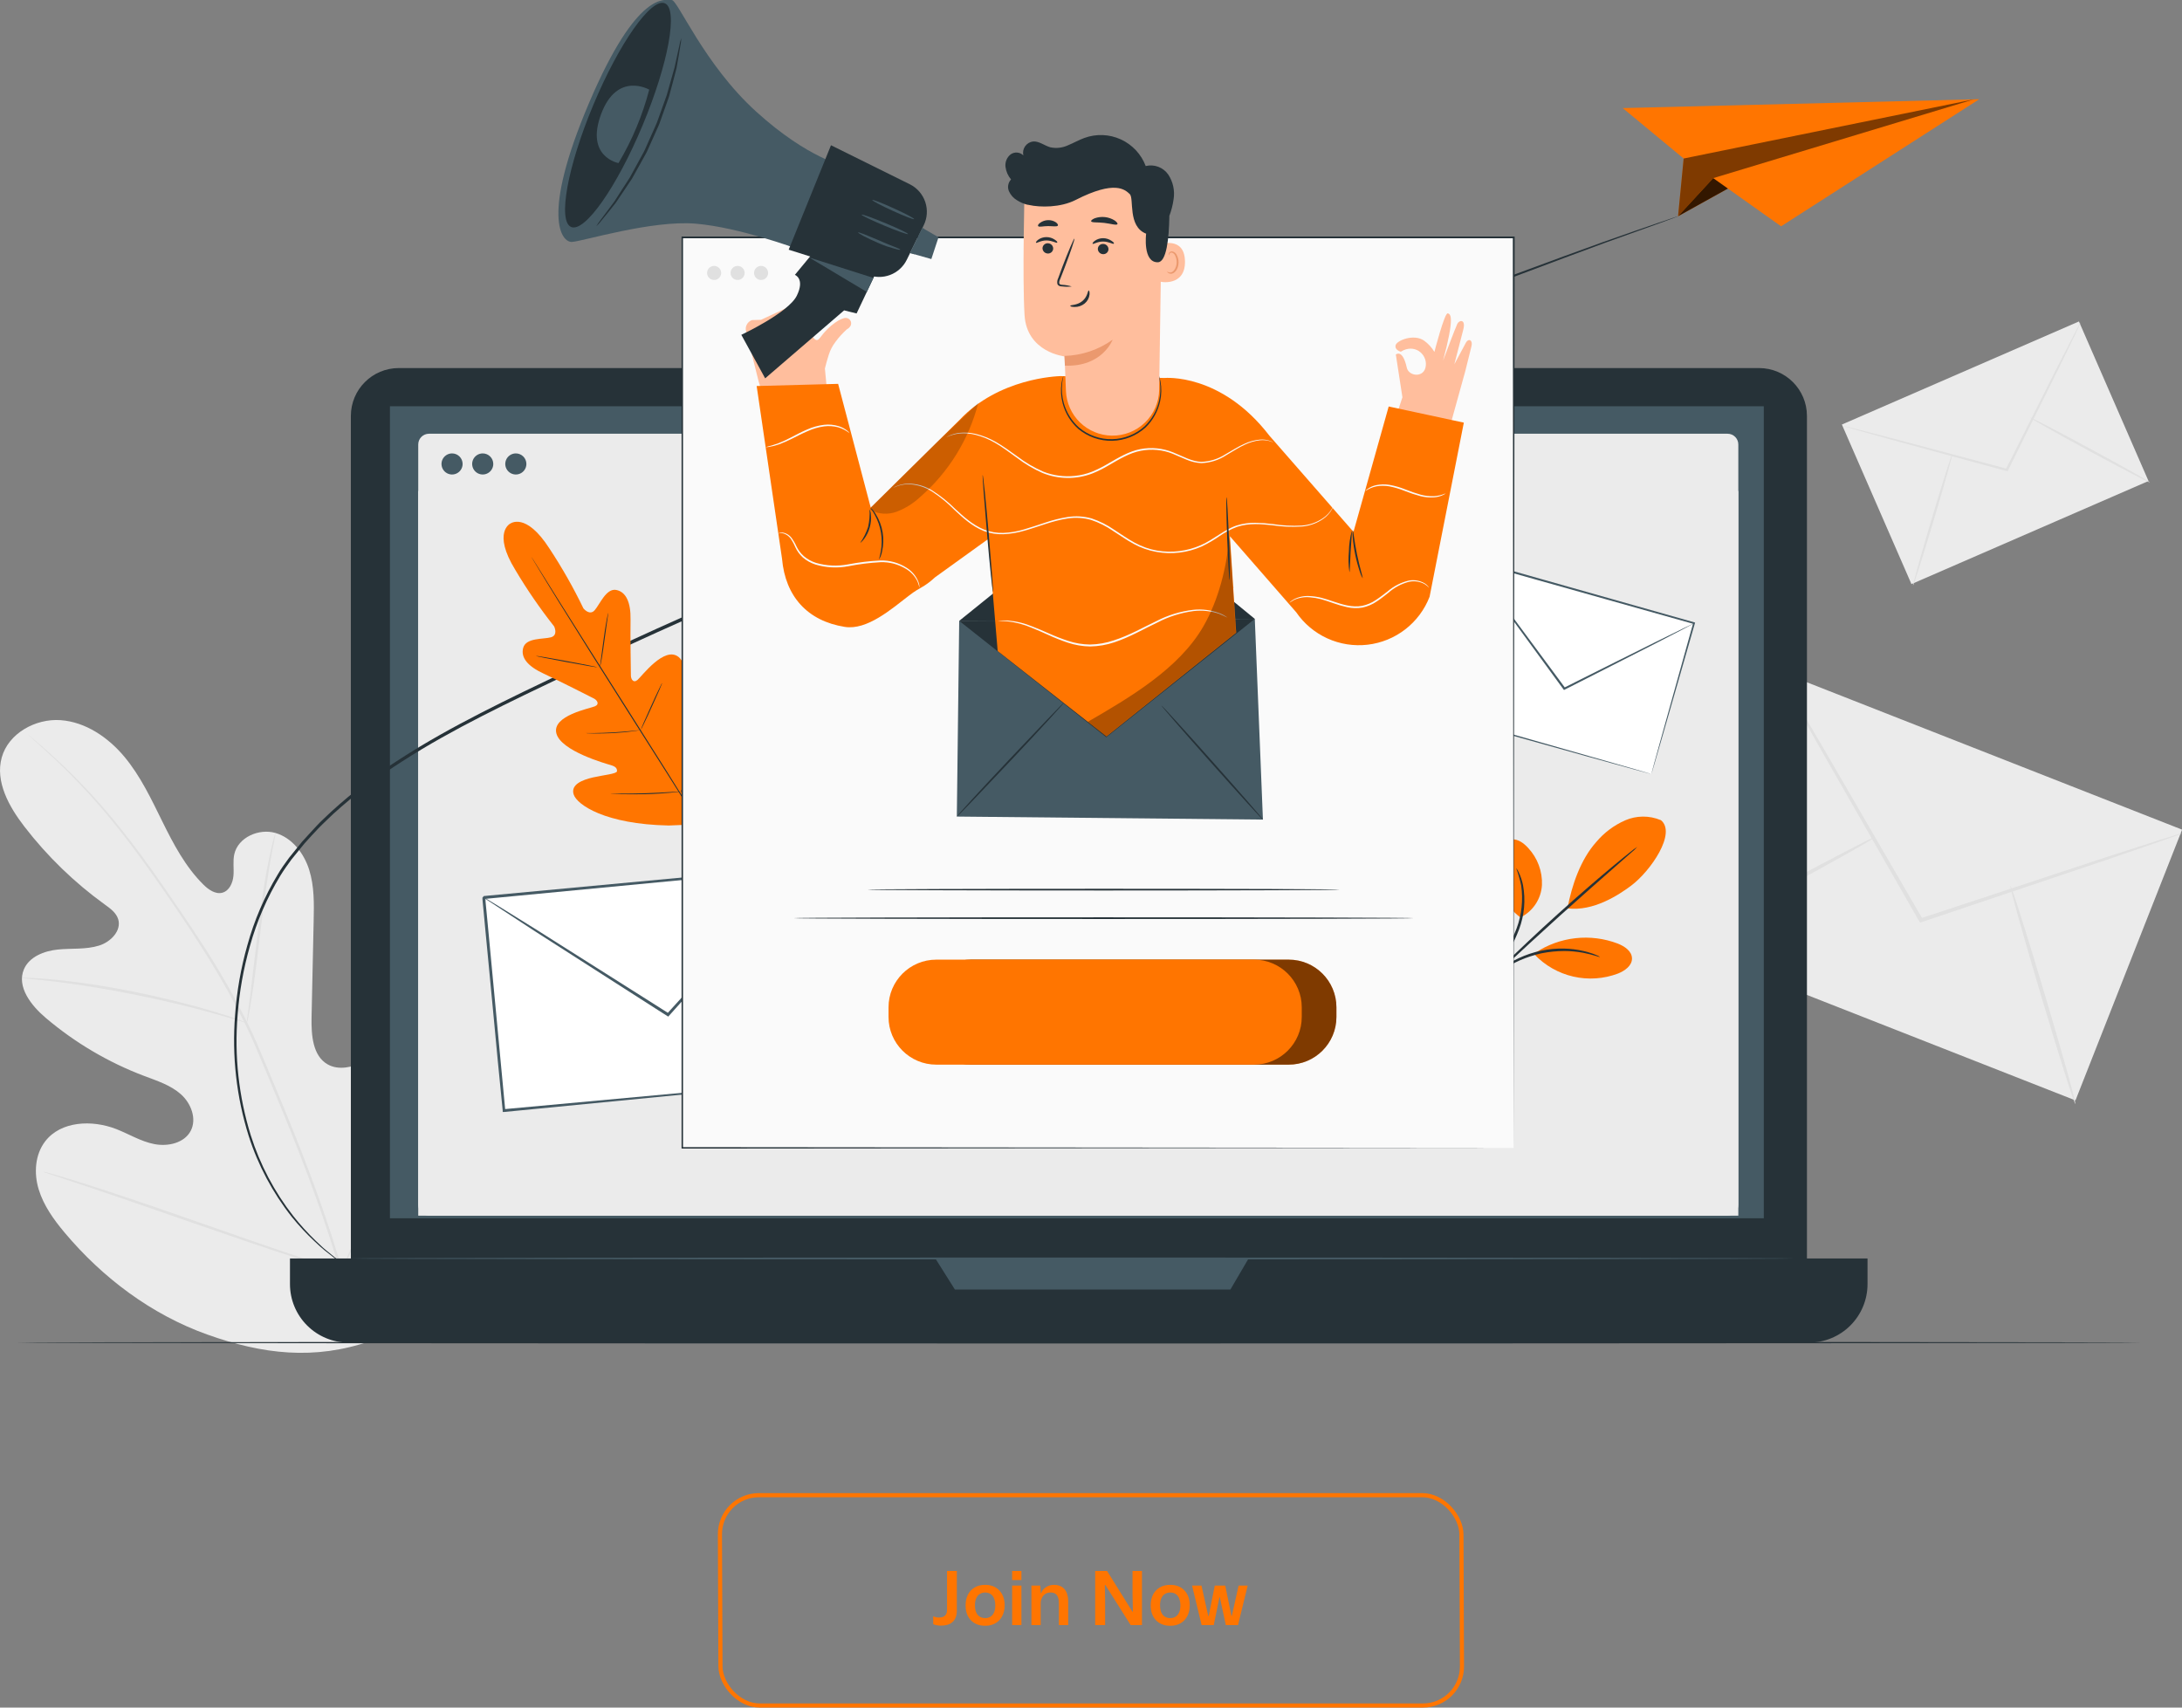 <svg width="529" height="414" viewBox="0 0 529 414" fill="none" xmlns="http://www.w3.org/2000/svg">
<rect x="0" y="0" width="529" height="414" fill="#808080" stroke="none"/>
<rect x="0.502" y="0.5" width="179.767" height="51" rx="9.5" transform="matrix(1 0 0.004 1 173.998 362)" stroke="#FF7500"/>
<path d="M228.104 394.126C227.732 394.126 227.378 394.09 227.042 394.018C226.718 393.958 226.454 393.88 226.25 393.784V391.84C226.418 391.936 226.616 392.014 226.844 392.074C227.072 392.134 227.33 392.164 227.618 392.164C228.062 392.164 228.428 392.098 228.716 391.966C229.016 391.822 229.238 391.612 229.382 391.336C229.526 391.048 229.598 390.682 229.598 390.238V380.878H231.974V390.418C231.974 391.078 231.884 391.642 231.704 392.11C231.524 392.578 231.26 392.962 230.912 393.262C230.576 393.562 230.168 393.784 229.688 393.928C229.22 394.06 228.692 394.126 228.104 394.126ZM238.85 394.162C238.13 394.162 237.482 394.054 236.906 393.838C236.33 393.61 235.826 393.28 235.394 392.848C234.974 392.416 234.65 391.894 234.422 391.282C234.206 390.67 234.098 389.98 234.098 389.212C234.098 388.228 234.284 387.364 234.656 386.62C235.04 385.876 235.586 385.294 236.294 384.874C237.002 384.454 237.854 384.244 238.85 384.244C239.558 384.244 240.2 384.358 240.776 384.586C241.352 384.814 241.844 385.144 242.252 385.576C242.672 386.008 242.996 386.53 243.224 387.142C243.452 387.742 243.566 388.432 243.566 389.212C243.566 390.184 243.374 391.042 242.99 391.786C242.618 392.53 242.078 393.112 241.37 393.532C240.674 393.952 239.834 394.162 238.85 394.162ZM238.832 392.308C239.324 392.308 239.756 392.194 240.128 391.966C240.5 391.726 240.788 391.378 240.992 390.922C241.196 390.454 241.298 389.884 241.298 389.212C241.298 388.708 241.238 388.264 241.118 387.88C241.01 387.484 240.848 387.154 240.632 386.89C240.416 386.626 240.158 386.428 239.858 386.296C239.558 386.164 239.222 386.098 238.85 386.098C238.358 386.098 237.92 386.218 237.536 386.458C237.164 386.686 236.876 387.034 236.672 387.502C236.468 387.958 236.366 388.528 236.366 389.212C236.366 389.716 236.42 390.166 236.528 390.562C236.648 390.946 236.816 391.27 237.032 391.534C237.248 391.786 237.506 391.978 237.806 392.11C238.118 392.242 238.46 392.308 238.832 392.308ZM245.38 394V384.424H247.63V394H245.38ZM245.38 383.074V380.878H247.63V383.074H245.38ZM250.056 394V384.424H252.216L252.306 386.242H252.414C252.69 385.57 253.11 385.072 253.674 384.748C254.238 384.412 254.868 384.244 255.564 384.244C256.044 384.244 256.488 384.322 256.896 384.478C257.316 384.622 257.676 384.856 257.976 385.18C258.288 385.492 258.528 385.906 258.696 386.422C258.876 386.926 258.966 387.538 258.966 388.258V394H256.716V388.744C256.716 388.144 256.644 387.652 256.5 387.268C256.356 386.872 256.134 386.578 255.834 386.386C255.546 386.194 255.168 386.098 254.7 386.098C254.196 386.098 253.764 386.218 253.404 386.458C253.056 386.698 252.786 387.016 252.594 387.412C252.402 387.808 252.306 388.246 252.306 388.726V394H250.056ZM265.514 394V380.878H268.394L274.55 390.76H274.658L274.568 386.476V380.878H276.854V394H274.118L267.98 384.28H267.854L267.926 388.204V394H265.514ZM283.727 394.162C283.007 394.162 282.359 394.054 281.783 393.838C281.207 393.61 280.703 393.28 280.271 392.848C279.851 392.416 279.527 391.894 279.299 391.282C279.083 390.67 278.975 389.98 278.975 389.212C278.975 388.228 279.161 387.364 279.533 386.62C279.917 385.876 280.463 385.294 281.171 384.874C281.879 384.454 282.731 384.244 283.727 384.244C284.435 384.244 285.077 384.358 285.653 384.586C286.229 384.814 286.721 385.144 287.129 385.576C287.549 386.008 287.873 386.53 288.101 387.142C288.329 387.742 288.443 388.432 288.443 389.212C288.443 390.184 288.251 391.042 287.867 391.786C287.495 392.53 286.955 393.112 286.247 393.532C285.551 393.952 284.711 394.162 283.727 394.162ZM283.709 392.308C284.201 392.308 284.633 392.194 285.005 391.966C285.377 391.726 285.665 391.378 285.869 390.922C286.073 390.454 286.175 389.884 286.175 389.212C286.175 388.708 286.115 388.264 285.995 387.88C285.887 387.484 285.725 387.154 285.509 386.89C285.293 386.626 285.035 386.428 284.735 386.296C284.435 386.164 284.099 386.098 283.727 386.098C283.235 386.098 282.797 386.218 282.413 386.458C282.041 386.686 281.753 387.034 281.549 387.502C281.345 387.958 281.243 388.528 281.243 389.212C281.243 389.716 281.297 390.166 281.405 390.562C281.525 390.946 281.693 391.27 281.909 391.534C282.125 391.786 282.383 391.978 282.683 392.11C282.995 392.242 283.337 392.308 283.709 392.308ZM291.323 394L289.001 384.424H291.287L292.925 391.786H293.033L294.509 384.424H297.047L298.559 391.804H298.631L300.287 384.424H302.483L300.143 394H297.191L295.733 387.268H295.643L294.257 394H291.323Z" fill="#FF7500"/>
<g clip-path="url(#clip0_705_2197)">
<path d="M89.769 325.156C111.982 310.349 117.406 282.335 116.927 257.078C116.847 252.856 117.382 248.419 115.412 244.692C113.442 240.964 108.728 238.367 104.867 240.088C101.677 241.514 100.233 245.13 98.407 248.117C95.958 252.11 92.431 255.332 88.229 257.412C85.486 258.766 82.104 259.563 79.456 258.065C75.795 256.002 75.468 250.976 75.532 246.779C75.707 238.973 75.877 231.161 76.042 223.345C76.138 219.155 76.218 214.878 74.957 210.879C73.697 206.881 70.834 203.137 66.806 201.958C62.778 200.779 57.721 203.01 56.804 207.096C56.421 208.8 56.748 210.577 56.597 212.313C56.445 214.049 55.6 215.969 53.917 216.431C52.234 216.893 50.527 215.682 49.275 214.432C44.952 210.139 42.056 204.643 39.361 199.178C36.665 193.714 34.041 188.123 30.132 183.447C26.224 178.772 20.736 175.028 14.683 174.598C8.629 174.168 2.049 177.784 0.422 183.646C-1.205 189.509 2.192 195.594 5.925 200.421C11.472 207.614 18.029 213.969 25.395 219.291C26.727 220.246 28.162 221.282 28.649 222.843C29.526 225.647 26.798 228.419 23.983 229.263C20.792 230.251 17.363 229.876 14.045 230.211C10.727 230.545 7.106 231.939 5.805 234.99C3.995 239.251 7.56 243.8 11.094 246.787C18.183 252.804 26.252 257.564 34.95 260.861C38.06 262.032 41.331 263.075 43.827 265.274C46.324 267.472 47.775 271.272 46.22 274.203C44.664 277.134 40.724 278.018 37.446 277.389C34.168 276.76 31.273 274.944 28.17 273.733C22.356 271.471 14.802 271.758 10.982 276.68C8.469 279.914 8.182 284.47 9.387 288.389C10.591 292.308 13.04 295.709 15.672 298.847C24.868 309.815 36.728 318.713 50.208 323.539C63.687 328.366 76.242 329.816 89.793 325.133" fill="#EBEBEB"/>
<path d="M83.334 309.25C79.76 296.458 74.664 282.765 68.833 268.595C67.366 265.059 65.914 261.57 64.478 258.129C63.043 254.696 61.623 251.295 60.02 248.053C56.929 241.827 53.494 235.777 49.731 229.932C46.173 224.356 42.552 219.131 39.21 214.304C35.868 209.477 32.566 205.033 29.432 201.106C24.505 194.885 19.094 189.063 13.248 183.694C11.183 181.79 9.532 180.373 8.399 179.417L7.107 178.341C6.812 178.102 6.652 177.991 6.652 177.991C6.652 177.991 6.788 178.134 7.067 178.389L8.319 179.512C9.42 180.492 11.047 181.95 13.105 183.877C18.869 189.309 24.215 195.166 29.097 201.401C32.207 205.336 35.43 209.78 38.804 214.615C42.177 219.45 45.703 224.619 49.236 230.251C52.972 236.084 56.386 242.118 59.461 248.324C61.057 251.55 62.46 254.927 63.896 258.368C65.332 261.809 66.783 265.298 68.251 268.834C74.073 282.981 79.178 296.657 82.775 309.409" fill="#E0E0E0"/>
<path d="M59.86 247.989C60.052 247.406 60.19 246.806 60.274 246.197C60.506 245.042 60.793 243.361 61.12 241.275C61.774 237.109 62.484 231.326 63.249 224.954C64.015 218.582 64.845 212.815 65.578 208.673C65.945 206.602 66.256 204.921 66.496 203.774C66.648 203.179 66.745 202.571 66.783 201.958C66.56 202.53 66.384 203.119 66.256 203.719C65.945 204.858 65.562 206.522 65.14 208.585C64.278 212.719 63.393 218.486 62.627 224.874C61.862 231.262 61.184 236.918 60.673 241.219C60.41 243.218 60.195 244.875 60.027 246.157C59.911 246.761 59.855 247.375 59.86 247.989Z" fill="#E0E0E0"/>
<path d="M5.336 237.101C5.516 237.162 5.704 237.194 5.894 237.196L7.489 237.364C8.893 237.499 10.927 237.682 13.424 238.001C18.424 238.598 25.308 239.666 32.845 241.187C40.383 242.708 47.138 244.373 51.987 245.759C54.42 246.42 56.366 247.018 57.722 247.416L59.278 247.878C59.458 247.94 59.646 247.98 59.836 247.997C59.677 247.891 59.502 247.811 59.318 247.758L57.794 247.185C56.47 246.707 54.532 246.054 52.115 245.329C47.282 243.855 40.518 242.103 32.973 240.55C25.427 238.997 18.512 238.025 13.479 237.539C10.967 237.284 8.925 237.157 7.513 237.101L5.918 237.053C5.723 237.039 5.526 237.055 5.336 237.101Z" fill="#E0E0E0"/>
<path d="M82.742 308.254C82.893 308.05 83.019 307.828 83.117 307.593C83.364 307.091 83.675 306.446 84.066 305.658C84.864 303.969 86.02 301.492 87.376 298.425C90.104 292.284 93.597 283.689 97.338 274.163C101.079 264.637 104.517 256.018 107.125 249.837L110.243 242.533C110.594 241.737 110.874 241.06 111.089 240.542C111.205 240.318 111.291 240.08 111.344 239.833C111.2 240.04 111.077 240.262 110.977 240.494L110.02 242.43C109.222 244.118 108.066 246.587 106.71 249.662C103.99 255.803 100.489 264.39 96.748 273.932C93.007 283.474 89.57 292.069 86.969 298.25C85.669 301.277 84.577 303.754 83.843 305.554C83.5 306.351 83.221 307.028 82.997 307.545C82.89 307.773 82.805 308.01 82.742 308.254Z" fill="#E0E0E0"/>
<path d="M10.441 284.064C10.673 284.186 10.916 284.284 11.167 284.359L13.273 285.067L21.018 287.648C27.558 289.831 36.555 292.961 46.485 296.41C56.415 299.859 65.452 302.957 72.008 305.036C75.302 306.08 77.966 306.9 79.825 307.426L81.962 308.031C82.209 308.109 82.463 308.165 82.72 308.198C82.493 308.073 82.252 307.974 82.002 307.904L79.896 307.195L72.152 304.614C65.603 302.432 56.606 299.293 46.676 295.813C36.746 292.332 27.717 289.273 21.153 287.194C17.859 286.151 15.187 285.33 13.337 284.805L11.199 284.199C10.951 284.132 10.697 284.086 10.441 284.064Z" fill="#E0E0E0"/>
<path d="M431.51 162.845L405.656 228.49L503.174 266.792L529.027 201.147L431.51 162.845Z" fill="#EBEBEB"/>
<path d="M528.999 202.03C528.598 202.24 528.179 202.413 527.747 202.548L524.094 203.854L510.598 208.514L465.861 223.568L465.494 223.687L465.295 223.353L464.824 222.556C455.572 206.387 447.197 191.763 441.072 181.073L433.965 168.441L432.083 164.992C431.842 164.597 431.639 164.181 431.477 163.749C431.78 164.104 432.047 164.488 432.274 164.896L434.324 168.257C436.111 171.292 438.615 175.538 441.686 180.731C447.875 191.396 456.33 205.973 465.686 222.078L466.156 222.875L465.59 222.668L510.391 207.892L523.95 203.527L527.659 202.38C528.094 202.222 528.542 202.105 528.999 202.03Z" fill="#E0E0E0"/>
<path d="M405.626 229.398C405.506 229.167 416.378 223.026 429.921 215.73C443.464 208.434 454.543 202.667 454.646 202.898C454.75 203.129 443.903 209.27 430.36 216.567C416.816 223.863 405.754 229.614 405.626 229.398Z" fill="#E0E0E0"/>
<path d="M487.404 214.79C487.659 214.719 491.392 226.499 495.731 241.075C500.069 255.652 503.403 267.576 503.148 267.647C502.893 267.719 499.16 255.947 494.821 241.362C490.482 226.778 487.156 214.87 487.404 214.79Z" fill="#E0E0E0"/>
<path d="M504.014 77.936L446.543 102.927L463.41 141.611L520.881 116.619L504.014 77.936Z" fill="#EBEBEB"/>
<path d="M504.393 78.282C504.308 78.539 504.204 78.789 504.082 79.031C503.827 79.557 503.5 80.258 503.093 81.126C502.184 82.99 500.908 85.594 499.353 88.796L486.806 114.062L486.703 114.269L486.479 114.205L485.929 114.062L458.316 106.551L449.965 104.209L447.7 103.548C447.427 103.48 447.16 103.389 446.902 103.277C447.172 103.31 447.439 103.363 447.7 103.436L449.989 103.994L458.388 106.161L486.049 113.512L486.591 113.656L486.264 113.807L498.962 88.613L502.862 81.03L503.947 78.975C504.071 78.729 504.22 78.497 504.393 78.282Z" fill="#E0E0E0"/>
<path d="M463.789 141.964C463.645 141.916 465.647 134.732 468.279 125.922C470.911 117.113 473.16 109.992 473.312 110.04C473.463 110.087 471.453 117.264 468.821 126.082C466.189 134.899 463.94 142.004 463.789 141.964Z" fill="#E0E0E0"/>
<path d="M492.204 101.246C492.276 101.111 498.84 104.52 506.864 108.861C514.888 113.202 521.332 116.826 521.221 116.961C521.109 117.097 514.577 113.696 506.553 109.355C498.529 105.014 492.116 101.389 492.204 101.246Z" fill="#E0E0E0"/>
<path d="M519.062 325.515C519.062 325.626 403.753 325.722 261.541 325.722C119.329 325.722 3.988 325.626 3.988 325.515C3.988 325.403 119.273 325.308 261.533 325.308C403.793 325.308 519.062 325.395 519.062 325.515Z" fill="#263238"/>
<path d="M426.451 89.234H96.683C90.265 89.234 85.062 94.43 85.062 100.84V310.755C85.062 317.165 90.265 322.361 96.683 322.361H426.451C432.869 322.361 438.072 317.165 438.072 310.755V100.84C438.072 94.43 432.869 89.234 426.451 89.234Z" fill="#263238"/>
<path d="M70.301 305.116H452.758V311.337C452.758 315.097 451.262 318.703 448.6 321.362C445.937 324.021 442.326 325.515 438.56 325.515H84.498C80.733 325.515 77.122 324.021 74.459 321.362C71.797 318.703 70.301 315.097 70.301 311.337V305.116Z" fill="#263238"/>
<path d="M427.609 98.498H94.539V295.366H427.609V98.498Z" fill="#455A64"/>
<path d="M226.766 305.116L231.511 312.651H298.294L302.705 305.116H226.766Z" fill="#455A64"/>
<path d="M418.827 105.157H104.007C102.566 105.157 101.398 106.323 101.398 107.762V292.125C101.398 293.563 102.566 294.729 104.007 294.729H418.827C420.268 294.729 421.435 293.563 421.435 292.125V107.762C421.435 106.323 420.268 105.157 418.827 105.157Z" fill="#EBEBEB"/>
<path d="M421.435 119.048H101.398V294.737H421.435V119.048Z" fill="#EBEBEB"/>
<path d="M127.617 112.477C127.618 112.983 127.469 113.478 127.189 113.9C126.909 114.321 126.509 114.65 126.042 114.845C125.574 115.04 125.059 115.091 124.562 114.994C124.065 114.896 123.608 114.653 123.249 114.296C122.89 113.938 122.645 113.483 122.546 112.987C122.446 112.49 122.497 111.976 122.69 111.508C122.884 111.041 123.212 110.641 123.633 110.36C124.054 110.078 124.55 109.928 125.056 109.928C125.734 109.928 126.384 110.196 126.864 110.674C127.344 111.152 127.615 111.8 127.617 112.477Z" fill="#455A64"/>
<path d="M112.156 112.477C112.157 112.983 112.008 113.478 111.728 113.9C111.448 114.321 111.048 114.65 110.581 114.845C110.113 115.04 109.598 115.091 109.101 114.994C108.604 114.896 108.147 114.653 107.788 114.296C107.429 113.938 107.184 113.483 107.085 112.987C106.986 112.49 107.036 111.976 107.229 111.508C107.423 111.041 107.751 110.641 108.172 110.36C108.593 110.078 109.089 109.928 109.595 109.928C110.273 109.928 110.923 110.196 111.403 110.674C111.883 111.152 112.154 111.8 112.156 112.477Z" fill="#455A64"/>
<path d="M119.589 112.477C119.591 112.983 119.442 113.478 119.162 113.9C118.881 114.321 118.482 114.65 118.014 114.845C117.547 115.04 117.032 115.091 116.534 114.994C116.037 114.896 115.58 114.653 115.221 114.296C114.863 113.938 114.618 113.483 114.519 112.987C114.419 112.49 114.469 111.976 114.663 111.508C114.856 111.041 115.185 110.641 115.606 110.36C116.027 110.078 116.522 109.928 117.029 109.928C117.707 109.928 118.357 110.196 118.837 110.674C119.317 111.152 119.587 111.8 119.589 112.477Z" fill="#455A64"/>
<path d="M435.033 305.116C435.033 305.243 356.685 305.347 260.056 305.347C163.427 305.347 85.062 305.243 85.062 305.116C85.062 304.988 163.395 304.885 260.056 304.885C356.717 304.885 435.033 304.988 435.033 305.116Z" fill="#455A64"/>
<path d="M84.991 307.681C84.895 307.638 84.804 307.585 84.72 307.521L83.922 307.004L82.646 306.135C82.047 305.75 81.469 305.333 80.915 304.885L78.786 303.212C77.988 302.583 77.191 301.818 76.345 301.038C74.346 299.179 72.481 297.183 70.762 295.064C66.121 289.2 62.576 282.549 60.297 275.43C57.327 265.963 56.206 256.015 56.995 246.125C57.398 240.385 58.395 234.702 59.97 229.167C61.631 223.139 64.111 217.366 67.34 212.01C68.138 210.624 69.119 209.286 70.092 207.956L73.219 204.093C74.335 202.842 75.492 201.616 76.632 200.365C77.773 199.115 79.073 197.976 80.309 196.781C85.544 192.01 91.183 187.701 97.162 183.901C109.374 176.008 123.188 169.476 137.401 162.674C151.575 155.744 166.506 149.093 181.82 142.37C243.147 115.552 299.282 92.699 340.167 76.832C360.602 68.867 377.271 62.79 388.821 58.624C394.595 56.569 399.102 55.048 402.157 53.988L405.634 52.809L406.519 52.515C406.617 52.476 406.719 52.449 406.823 52.435C406.731 52.483 406.635 52.523 406.535 52.554L405.658 52.889L402.204 54.163L388.916 58.943C377.423 63.204 360.777 69.361 340.382 77.39C299.553 93.384 243.466 116.292 182.155 143.143C166.841 149.866 151.926 156.501 137.752 163.415C123.531 170.209 109.741 176.716 97.577 184.554C91.638 188.315 86.035 192.579 80.828 197.299C79.607 198.493 78.339 199.632 77.175 200.851C76.01 202.07 74.885 203.304 73.785 204.539L70.674 208.362C69.709 209.669 68.776 210.991 67.946 212.345C64.741 217.642 62.272 223.349 60.608 229.311C59.033 234.804 58.026 240.443 57.602 246.141C56.793 255.957 57.876 265.837 60.792 275.246C63.03 282.336 66.523 288.967 71.105 294.825C72.786 296.957 74.611 298.972 76.568 300.854C77.446 301.651 78.212 302.448 78.961 303.053L81.059 304.757C81.673 305.283 82.263 305.673 82.758 306.032L84.01 306.932L84.808 307.482L84.991 307.681Z" fill="#263238"/>
<path d="M393.414 26.206L408.178 38.432L406.822 52.435L418.913 45.72L431.803 54.864L479.842 24.055L393.414 26.206Z" fill="#FF7500"/>
<g opacity="0.5">
<path d="M408.18 38.432L478.544 24.087L415.351 43.188L406.824 52.435L408.18 38.432Z" fill="black"/>
</g>
<g opacity="0.8">
<path d="M415.351 43.187L418.916 45.72L406.824 52.435L415.351 43.187Z" fill="black"/>
</g>
<path d="M194.075 210.319L117.348 217.589L122.254 269.234L198.982 261.964L194.075 210.319Z" fill="white"/>
<path d="M198.986 261.976C198.986 261.976 198.93 261.642 198.858 261.02C198.786 260.399 198.691 259.427 198.571 258.28C198.324 255.891 197.965 252.354 197.502 247.878C196.617 238.893 195.341 226.021 193.793 210.354L194.104 210.609L117.383 217.952L117.702 217.57V217.769V217.984V218.422L117.782 219.283L117.95 220.995C118.053 222.142 118.165 223.281 118.277 224.42C118.492 226.69 118.699 228.944 118.915 231.183C119.34 235.659 119.755 240.061 120.159 244.389C120.957 253.031 121.754 261.347 122.496 269.217L122.145 268.922L177.379 263.848L193.195 262.438L197.423 262.08L198.515 261.992C198.645 261.983 198.776 261.983 198.906 261.992C198.791 262.019 198.673 262.035 198.555 262.04L197.502 262.159L193.355 262.598L177.618 264.191L122.201 269.599H121.874V269.272C121.076 261.403 120.279 253.095 119.481 244.453C119.066 240.13 118.646 235.728 118.221 231.246C118.003 229.011 117.788 226.757 117.575 224.484C117.471 223.345 117.359 222.206 117.256 221.067L117.088 219.346L117.009 218.486L116.969 218.056V217.841V217.634C116.674 217.976 117.359 217.156 117.296 217.244L194.025 210.075H194.312V210.354C195.748 226.109 196.928 239.028 197.75 248.085C198.14 252.537 198.443 256.05 198.659 258.44C198.755 259.595 198.826 260.495 198.882 261.132C198.938 261.769 198.986 261.976 198.986 261.976Z" fill="#455A64"/>
<path d="M194.072 210.33C193.906 210.617 193.708 210.884 193.482 211.126L191.671 213.229L184.908 220.9L162.208 246.253L162.009 246.476L161.753 246.309C161.099 245.902 160.405 245.456 159.704 245.01L129.674 225.774L120.613 219.84L118.173 218.247C117.889 218.067 117.622 217.862 117.375 217.634C117.692 217.773 117.996 217.938 118.284 218.128L120.797 219.649L129.977 225.352L160.126 244.421L162.168 245.719L161.706 245.783L184.573 220.581L191.504 213.054L193.41 211.039C193.608 210.782 193.83 210.545 194.072 210.33Z" fill="#455A64"/>
<path d="M356.268 135.718L345.902 172.349L400.329 187.709L410.694 151.078L356.268 135.718Z" fill="white"/>
<path d="M400.336 187.716C400.336 187.716 400.384 187.477 400.504 187.031C400.623 186.585 400.807 185.916 401.03 185.08C401.509 183.359 402.195 180.866 403.072 177.68C404.851 171.308 407.395 162.156 410.498 151.029L410.641 151.283L356.213 135.974C356.141 135.974 356.819 135.632 356.532 135.799V135.879L356.484 136.03L356.397 136.341L356.229 136.946L355.886 138.165L355.192 140.594L353.836 145.373L351.18 154.74L346.155 172.423L345.996 172.128L385.126 183.28L396.292 186.466L399.275 187.334L400.073 187.573L400.344 187.661C400.258 187.648 400.173 187.63 400.089 187.605L399.339 187.406L396.38 186.609L385.214 183.519L345.86 172.543L345.629 172.471L345.693 172.24C347.288 166.664 348.931 160.762 350.662 154.629C351.534 151.565 352.416 148.443 353.31 145.262L354.666 140.483C354.897 139.686 355.12 138.89 355.352 138.093L355.695 136.874L355.87 136.269L355.958 135.958L355.998 135.807V135.735V135.672L356.333 135.488L410.761 150.885L410.96 150.941L410.904 151.14L403.224 177.863C402.314 181.01 401.628 183.439 401.102 185.184C400.855 185.98 400.671 186.633 400.536 187.087C400.4 187.541 400.336 187.716 400.336 187.716Z" fill="#455A64"/>
<path d="M410.706 151.084C410.513 151.226 410.307 151.348 410.091 151.451L408.297 152.407L401.629 155.863L379.368 167.19L379.168 167.294L379.033 167.11L377.98 165.677L362.546 144.553L357.92 138.117C357.402 137.384 356.995 136.795 356.684 136.349C356.531 136.148 356.395 135.935 356.277 135.711C356.457 135.89 356.62 136.085 356.764 136.293L358.088 137.998L362.873 144.37L378.427 165.398L379.48 166.824L379.152 166.752C387.926 162.363 395.759 158.436 401.485 155.601L408.225 152.287L410.059 151.411C410.264 151.282 410.48 151.172 410.706 151.084Z" fill="#455A64"/>
<path d="M123.674 126.982C123.674 126.982 127.423 123.947 133.246 133.051C136.297 137.68 139.036 142.507 141.445 147.5C141.445 147.5 142.929 149.38 144.181 147.938C145.433 146.496 146.964 142.585 149.381 143.032C151.798 143.478 152.938 146.122 152.867 150.152C152.795 154.183 152.938 163.016 152.954 163.821C152.97 164.625 153.529 165.709 154.55 164.856C155.571 164.004 161.114 156.477 164.536 159.304C167.957 162.132 165.899 173.347 165.692 174.574C165.485 175.8 165.78 176.294 166.378 176.533C166.976 176.772 168.603 174.064 170.27 171.985C171.937 169.906 174.258 167.787 176.085 169.596C177.911 171.404 179.235 179.52 172.735 193.547L169.297 199.847L162.119 200.142C146.645 199.832 139.914 195.092 139.092 192.655C138.271 190.218 141.182 189.071 143.782 188.481C146.382 187.892 149.541 187.621 149.581 186.976C149.62 186.33 149.317 185.868 148.121 185.51C146.925 185.152 135.95 182.101 134.881 177.784C133.812 173.467 143.032 171.77 144.245 171.236C145.457 170.703 144.699 169.715 143.997 169.357C143.295 168.998 135.399 164.984 131.738 163.287C128.077 161.59 126.155 159.48 126.857 157.034C127.559 154.589 131.698 155.011 133.549 154.517C135.399 154.024 134.346 151.873 134.346 151.873C130.909 147.522 127.765 142.948 124.935 138.181C119.28 128.973 123.778 126.902 123.778 126.902" fill="#FF7500"/>
<path d="M128.898 135.122C128.898 135.122 128.898 135.194 129.002 135.321L129.337 135.895C129.648 136.404 130.087 137.145 130.661 138.085C131.802 139.989 133.485 142.721 135.574 146.098C139.746 152.845 145.592 162.116 152.077 172.336C158.561 182.555 164.439 191.811 168.651 198.533L173.628 206.498L174.984 208.657L175.343 209.223L175.47 209.406C175.47 209.406 175.47 209.334 175.367 209.207L175.024 208.633L173.708 206.443C172.567 204.547 170.884 201.807 168.794 198.438C164.623 191.691 158.777 182.42 152.284 172.192C145.792 161.965 139.929 152.717 135.718 145.995L130.741 138.029C130.151 137.097 129.696 136.365 129.385 135.863L129.026 135.305L128.898 135.122Z" fill="#263238"/>
<path d="M147.459 148.575C147.394 148.737 147.349 148.905 147.323 149.077C147.243 149.404 147.156 149.874 147.044 150.463C146.829 151.634 146.573 153.267 146.326 155.067C146.079 156.867 145.879 158.444 145.712 159.679C145.64 160.228 145.576 160.69 145.521 161.073C145.488 161.243 145.472 161.417 145.473 161.59C145.544 161.434 145.592 161.267 145.616 161.097C145.688 160.77 145.784 160.3 145.887 159.703C146.087 158.532 146.326 156.899 146.565 155.099C146.805 153.299 147.044 151.73 147.211 150.495C147.291 149.945 147.363 149.475 147.411 149.093C147.449 148.923 147.465 148.749 147.459 148.575Z" fill="#263238"/>
<path d="M144.834 161.782C144.834 161.718 141.508 161.041 137.376 160.276C133.245 159.512 129.895 158.946 129.879 159.018C129.863 159.089 133.205 159.751 137.337 160.515C141.468 161.28 144.818 161.853 144.834 161.782Z" fill="#263238"/>
<path d="M155.53 177.027C155.355 177.006 155.178 177.006 155.003 177.027L153.568 177.17C152.355 177.29 150.68 177.441 148.83 177.553C146.979 177.664 145.297 177.704 144.044 177.728H142.601C142.426 177.71 142.249 177.71 142.074 177.728C142.246 177.774 142.423 177.793 142.601 177.784C142.944 177.784 143.398 177.824 144.044 177.832C145.265 177.832 146.948 177.832 148.83 177.728C150.712 177.625 152.371 177.441 153.576 177.274C154.182 177.194 154.668 177.123 155.003 177.059C155.179 177.071 155.356 177.061 155.53 177.027Z" fill="#263238"/>
<path d="M160.515 165.605C160.413 165.736 160.33 165.881 160.268 166.035C160.125 166.314 159.925 166.72 159.686 167.23C159.199 168.241 158.545 169.619 157.836 171.212C157.126 172.806 156.496 174.191 156.057 175.195C155.834 175.713 155.658 176.135 155.538 176.422C155.468 176.572 155.414 176.73 155.379 176.892C155.477 176.758 155.56 176.613 155.626 176.462C155.77 176.183 155.969 175.777 156.208 175.267C156.695 174.255 157.349 172.877 158.059 171.284C158.769 169.691 159.399 168.297 159.845 167.302L160.356 166.067C160.431 165.922 160.485 165.766 160.515 165.605Z" fill="#263238"/>
<path d="M171.65 177.871C171.53 178.043 171.428 178.228 171.347 178.421L170.549 179.95C169.919 181.249 169.074 183.041 168.156 185.04C167.239 187.039 166.402 188.84 165.811 190.154C165.54 190.783 165.309 191.309 165.133 191.747C165.039 191.933 164.965 192.127 164.91 192.328C165.03 192.159 165.131 191.977 165.213 191.787L166.011 190.257C166.641 188.959 167.494 187.159 168.404 185.168C169.313 183.176 170.158 181.36 170.749 180.046C171.02 179.417 171.251 178.891 171.435 178.453C171.525 178.267 171.597 178.072 171.65 177.871Z" fill="#263238"/>
<path d="M164.998 191.914C164.775 191.895 164.551 191.895 164.328 191.914L162.502 192.026C160.954 192.121 158.825 192.249 156.472 192.32C154.119 192.392 151.989 192.408 150.442 192.408H148.615C148.39 192.389 148.163 192.389 147.938 192.408C148.158 192.45 148.383 192.472 148.607 192.472C149.038 192.472 149.668 192.527 150.442 192.551C151.981 192.551 154.119 192.607 156.48 192.551C158.841 192.496 160.97 192.328 162.51 192.193C163.307 192.121 163.905 192.057 164.336 192.002C164.559 191.992 164.781 191.963 164.998 191.914Z" fill="#263238"/>
<path d="M402.604 198.828C401.239 198.258 399.773 197.971 398.294 197.982C396.815 197.992 395.354 198.302 393.998 198.892C391.285 200.086 388.884 201.888 386.979 204.157C383.182 208.41 381.069 214.631 380.008 220.23C386.301 221.027 392.45 216.973 395.441 214.734C400.171 211.198 406.568 201.926 402.62 198.804" fill="#FF7500"/>
<path d="M368.627 222.429C370.109 221.697 371.371 220.586 372.284 219.209C373.197 217.833 373.73 216.24 373.827 214.591C373.896 212.941 373.635 211.295 373.06 209.746C372.485 208.198 371.607 206.78 370.477 205.574C369.456 204.451 368.084 203.424 366.577 203.496C365.867 203.578 365.192 203.848 364.621 204.276C364.049 204.704 363.601 205.276 363.323 205.933C362.785 207.26 362.611 208.706 362.82 210.123C363.299 214.981 364.655 219.593 368.627 222.429Z" fill="#FF7500"/>
<path d="M360.363 238.28C360.67 238.018 360.938 237.715 361.161 237.38C361.639 236.774 362.309 235.89 363.107 234.767C365.248 231.863 366.989 228.686 368.283 225.32C369.566 221.904 369.897 218.204 369.241 214.615C369.024 213.538 368.676 212.492 368.204 211.501C368.05 211.127 367.837 210.78 367.574 210.473C368.092 211.848 368.5 213.263 368.794 214.703C369.301 218.209 368.917 221.786 367.677 225.105C366.393 228.418 364.733 231.575 362.732 234.512C361.863 235.716 361.071 236.975 360.363 238.28Z" fill="#263238"/>
<path d="M396.924 205.336C396.364 205.685 395.831 206.077 395.329 206.506C394.324 207.303 392.896 208.458 391.15 209.908C387.648 212.815 382.887 216.909 377.734 221.553C372.582 226.196 368.027 230.53 364.781 233.708C363.186 235.301 361.854 236.599 360.977 237.515C360.493 237.966 360.047 238.456 359.645 238.981C360.18 238.596 360.681 238.167 361.144 237.698L365.092 234.034C368.418 230.944 373.02 226.674 378.165 222.031C383.309 217.387 388.023 213.269 391.445 210.25L395.489 206.698C396.009 206.29 396.49 205.834 396.924 205.336Z" fill="#263238"/>
<path d="M372.247 230.992C375.153 229.062 378.479 227.853 381.947 227.465C385.415 227.077 388.926 227.521 392.187 228.761C393.838 229.406 395.625 230.585 395.657 232.354C395.689 234.122 393.926 235.364 392.283 236.026C388.821 237.337 385.048 237.597 381.439 236.772C377.83 235.947 374.546 234.074 372 231.39" fill="#FF7500"/>
<path d="M387.897 232.011C387.581 231.792 387.235 231.62 386.869 231.501C386.458 231.317 386.034 231.162 385.6 231.039C385.036 230.846 384.461 230.686 383.878 230.561C382.362 230.213 380.815 230.018 379.259 229.98C375.427 229.89 371.626 230.692 368.157 232.322C366.751 232.983 365.415 233.784 364.169 234.711C363.686 235.063 363.223 235.44 362.781 235.842C362.436 236.134 362.111 236.448 361.808 236.782C361.524 237.039 361.277 237.333 361.074 237.658C361.162 237.746 362.287 236.559 364.432 235.078C365.694 234.223 367.029 233.479 368.42 232.855C370.125 232.109 371.899 231.53 373.716 231.127C375.555 230.761 377.425 230.574 379.299 230.569C380.819 230.577 382.336 230.721 383.83 231C386.342 231.485 387.85 232.123 387.897 232.011Z" fill="#263238"/>
<path d="M366.953 57.589H165.367V278.329H366.953V57.589Z" fill="#FAFAFA"/>
<path d="M366.943 278.321C366.943 276.728 366.871 189.501 366.768 57.589L366.943 57.772H165.382L165.589 57.565C165.589 138.81 165.589 214.639 165.589 278.297L165.414 278.122L366.991 278.297L165.414 278.472H165.238V278.297C165.238 214.639 165.238 138.786 165.238 57.565V57.35H165.462H367.023H367.206V57.533C367.023 189.501 366.951 276.752 366.943 278.321Z" fill="#263238"/>
<path d="M312.426 232.664H235.393C229.002 232.664 223.82 237.839 223.82 244.222V246.564C223.82 252.947 229.002 258.121 235.393 258.121H312.426C318.817 258.121 323.999 252.947 323.999 246.564V244.222C323.999 237.839 318.817 232.664 312.426 232.664Z" fill="#FF7500"/>
<g opacity="0.5">
<path d="M312.426 232.664H235.393C229.002 232.664 223.82 237.839 223.82 244.222V246.564C223.82 252.947 229.002 258.121 235.393 258.121H312.426C318.817 258.121 323.999 252.947 323.999 246.564V244.222C323.999 237.839 318.817 232.664 312.426 232.664Z" fill="black"/>
</g>
<path d="M304.019 232.664H226.987C220.596 232.664 215.414 237.839 215.414 244.222V246.564C215.414 252.947 220.596 258.121 226.987 258.121H304.019C310.411 258.121 315.593 252.947 315.593 246.564V244.222C315.593 237.839 310.411 232.664 304.019 232.664Z" fill="#FF7500"/>
<path d="M324.812 215.69C324.812 215.802 299.177 215.897 267.56 215.897C235.943 215.897 210.309 215.802 210.309 215.69C210.309 215.579 235.935 215.483 267.56 215.483C299.185 215.483 324.812 215.571 324.812 215.69Z" fill="#263238"/>
<path d="M342.726 222.604C342.726 222.724 309.075 222.811 267.56 222.811C226.045 222.811 192.395 222.724 192.395 222.604C192.395 222.485 226.037 222.397 267.56 222.397C309.083 222.397 342.726 222.493 342.726 222.604Z" fill="#263238"/>
<path d="M174.84 66.175C174.84 66.512 174.739 66.842 174.552 67.122C174.364 67.402 174.098 67.621 173.786 67.75C173.474 67.879 173.131 67.913 172.8 67.847C172.469 67.781 172.164 67.619 171.926 67.38C171.687 67.142 171.524 66.838 171.459 66.508C171.393 66.177 171.427 65.834 171.556 65.523C171.685 65.211 171.904 64.945 172.184 64.758C172.465 64.57 172.795 64.471 173.133 64.471C173.585 64.471 174.019 64.65 174.34 64.97C174.66 65.289 174.84 65.723 174.84 66.175Z" fill="#E0E0E0"/>
<path d="M178.82 67.88C179.763 67.88 180.527 67.117 180.527 66.175C180.527 65.234 179.763 64.471 178.82 64.471C177.877 64.471 177.113 65.234 177.113 66.175C177.113 67.117 177.877 67.88 178.82 67.88Z" fill="#E0E0E0"/>
<path d="M186.222 66.175C186.222 66.512 186.122 66.842 185.935 67.122C185.747 67.402 185.481 67.621 185.169 67.75C184.857 67.879 184.514 67.913 184.182 67.847C183.851 67.781 183.547 67.619 183.309 67.38C183.07 67.142 182.907 66.838 182.841 66.508C182.776 66.177 182.809 65.834 182.939 65.523C183.068 65.211 183.286 64.945 183.567 64.758C183.848 64.57 184.178 64.471 184.515 64.471C184.968 64.471 185.402 64.65 185.722 64.97C186.042 65.289 186.222 65.723 186.222 66.175Z" fill="#E0E0E0"/>
<path d="M351.948 101.867L355.258 89.919C355.258 89.919 356.454 85.077 356.742 83.938C357.116 82.44 356.064 81.97 355.442 82.99C355.21 83.38 352.586 88.318 352.586 88.318C352.586 88.318 354.676 80.234 354.748 79.939C355.426 77.294 353.79 77.549 353.312 78.513C352.833 79.477 349.85 87.442 349.85 87.442C352.634 77.048 351.765 76.132 350.983 75.972C350.201 75.813 347.753 85.323 347.753 85.323C347.117 84.242 346.261 83.306 345.24 82.576C342.72 80.847 338.532 82.576 338.333 83.754C338.134 84.933 339.625 85.268 339.625 85.268C342.776 83.245 346.006 85.698 345.671 88.701C345.336 91.704 341.539 91.281 341.061 89.147C340.024 84.455 338.405 85.961 338.405 85.961L340 96.316L338.285 101.517" fill="#FFBE9D"/>
<path d="M232.547 150.527L304.211 150.049L306.181 198.708L231.973 197.976L232.547 150.527Z" fill="#455A64"/>
<path d="M232.547 150.527L268.949 121.151L304.211 150.049" fill="#263238"/>
<path d="M231.974 197.976C231.886 197.896 237.629 191.603 244.799 184.013C251.969 176.422 257.856 170.273 257.943 170.352C258.031 170.432 252.289 176.724 245.118 184.315C237.948 191.906 232.101 198.063 231.974 197.976Z" fill="#263238"/>
<path d="M306.181 198.708C306.086 198.788 300.502 192.655 293.707 185.016C286.911 177.378 281.48 171.101 281.551 171.021C281.623 170.942 287.23 177.075 294.026 184.722C300.822 192.368 306.277 198.629 306.181 198.708Z" fill="#263238"/>
<path d="M304.211 150.049L268.208 178.74L232.547 150.527" fill="#263238"/>
<path d="M184.658 95.694H184.897L183.932 92.508L180.861 80.273C180.728 79.729 180.802 79.155 181.069 78.662C181.336 78.169 181.776 77.792 182.305 77.605L184.514 77.534L192.084 73.997C192.412 73.875 192.764 73.826 193.114 73.855C193.463 73.884 193.802 73.989 194.107 74.163C194.411 74.337 194.673 74.576 194.875 74.862C195.077 75.149 195.213 75.476 195.274 75.821C195.553 78.075 197.085 84.113 198.712 82.002L198.831 81.859C201.12 78.712 203.976 77.008 205.148 77.079C205.401 77.1 205.643 77.194 205.844 77.349C206.044 77.504 206.196 77.714 206.28 77.953C206.365 78.192 206.378 78.45 206.319 78.697C206.259 78.943 206.13 79.167 205.946 79.342C205.829 79.494 205.683 79.622 205.515 79.716C205.443 79.716 205.348 79.828 205.268 79.883C204.275 80.774 203.377 81.764 202.588 82.838C201.848 83.793 201.284 84.872 200.921 86.024C200.514 87.299 200.211 88.414 199.988 89.354L200.578 95.599" fill="#FFBE9D"/>
<path d="M204.848 40.264C204.848 40.264 196.01 38.576 183.313 27.05C170.615 15.524 164.306 -0.088 162.83 -5.57676e-06C161.355 0.088 154.615 -2.756 142.826 24.915C131.038 52.586 136.158 58.775 138.663 58.656C141.167 58.536 158.013 53.327 168.653 54.227C179.293 55.127 193.091 60.273 193.091 60.273L204.848 40.264Z" fill="#455A64"/>
<path d="M223.941 54.626L221.109 60.4L219.833 62.989C218.996 64.693 217.538 66.012 215.758 66.675C213.978 67.339 212.011 67.297 210.262 66.557L191.207 60.536L201.464 35.214L220.607 44.693C222.362 45.575 223.697 47.114 224.321 48.974C224.945 50.834 224.809 52.865 223.941 54.626Z" fill="#263238"/>
<path d="M213.341 64.048L207.671 75.996L204.648 75.248L185.505 91.728L179.723 81.174C179.723 81.174 191.152 75.829 193.178 71.687C195.204 67.545 192.708 66.637 192.708 66.637L197.98 60.265L213.341 64.048Z" fill="#263238"/>
<path d="M143.854 25.409C137.585 40.392 135.169 53.654 138.471 55.032C141.773 56.41 149.517 45.402 155.786 30.395C162.056 15.389 164.472 2.151 161.178 0.797C157.884 -0.558 150.124 10.427 143.854 25.409Z" fill="#263238"/>
<path d="M225.793 62.806L220.641 61.348L223.632 55.263L227.532 57.525L225.793 62.806Z" fill="#455A64"/>
<path d="M196.168 62.423L210.142 70.779L211.753 67.378L196.168 62.423Z" fill="#455A64"/>
<path d="M223.632 55.263L220.641 61.348L221.701 61.651L224.102 55.533L223.632 55.263Z" fill="#455A64"/>
<path d="M220.135 56.744C220.063 56.911 217.487 55.995 214.384 54.697C211.282 53.399 208.801 52.212 208.881 52.045C208.961 51.877 211.529 52.794 214.631 54.092C217.734 55.39 220.223 56.553 220.135 56.744Z" fill="#455A64"/>
<path d="M221.62 53.128C221.548 53.287 219.227 52.387 216.412 51.105C213.596 49.822 211.395 48.652 211.467 48.484C211.538 48.317 213.859 49.225 216.683 50.508C219.506 51.79 221.732 52.961 221.62 53.128Z" fill="#455A64"/>
<path d="M218.278 60.536C218.278 60.623 217.64 60.536 216.683 60.233C216.196 60.098 215.614 59.922 214.976 59.723C214.338 59.524 213.676 59.206 212.966 58.927C210.142 57.716 207.973 56.537 208.037 56.354C208.1 56.171 210.429 57.151 213.229 58.329C213.931 58.624 214.585 58.951 215.199 59.182C215.813 59.413 216.363 59.628 216.794 59.819C217.743 60.177 218.302 60.456 218.278 60.536Z" fill="#455A64"/>
<path d="M157.398 21.737C157.398 21.737 149.63 17.221 145.737 27.647C141.845 38.074 149.949 39.539 149.949 39.539C153.257 33.984 155.765 27.991 157.398 21.737Z" fill="#455A64"/>
<path d="M165.172 9.224C165.148 9.888 165.065 10.549 164.925 11.199C164.726 12.466 164.431 14.306 164.008 16.56C163.713 17.675 163.394 18.893 163.059 20.2C162.883 20.853 162.7 21.53 162.516 22.223C162.429 22.573 162.333 22.924 162.237 23.282C162.142 23.641 161.99 23.991 161.87 24.35L160.275 28.842C160.132 29.232 159.988 29.639 159.852 30.021C159.717 30.403 159.51 30.817 159.342 31.192C158.991 31.988 158.64 32.785 158.273 33.581L157.204 35.971C157.021 36.353 156.869 36.767 156.662 37.118C156.455 37.468 156.255 37.851 156.056 38.217L153.735 42.391C153.551 42.718 153.376 43.052 153.185 43.371L152.57 44.279L151.406 46.023L149.3 49.153C147.888 50.962 146.708 52.387 145.894 53.375C145.494 53.911 145.048 54.412 144.562 54.873C144.89 54.292 145.266 53.741 145.687 53.224L148.933 48.867L150.951 45.72L152.084 43.976L152.674 43.06C152.866 42.749 153.033 42.415 153.216 42.08C153.942 40.758 154.7 39.364 155.482 37.922L156.08 36.831C156.287 36.465 156.439 36.035 156.614 35.684C156.965 34.888 157.324 34.091 157.675 33.295C158.026 32.498 158.393 31.702 158.744 30.905C158.911 30.515 159.111 30.109 159.246 29.75C159.382 29.392 159.533 28.954 159.669 28.579L161.264 24.127C161.392 23.776 161.535 23.426 161.639 23.075C161.743 22.725 161.839 22.374 161.934 22.024C162.126 21.339 162.317 20.67 162.501 20.025C162.867 18.734 163.21 17.532 163.521 16.424L164.678 11.151C164.783 10.495 164.949 9.85 165.172 9.224Z" fill="#263238"/>
<path d="M211.098 123.071L203.194 93.066L183.445 93.591L189.595 135.465C190.392 144.577 195.744 150.543 204.789 151.984C210.213 152.853 216.083 147.691 220.438 144.354C223.277 142.171 223.788 142.609 226.723 139.941L239.485 130.749L239.796 132.263H239.716L241.877 157.847L268.246 178.556L299.695 153.394L298.978 142.506C299.049 142.506 299.129 142.347 298.978 142.355L298.18 130.016L314.252 148.44C316.145 151.201 318.757 153.394 321.807 154.78C324.856 156.167 328.227 156.695 331.556 156.308C334.884 155.921 338.043 154.634 340.692 152.584C343.341 150.535 345.379 147.802 346.586 144.68L354.889 102.465L336.672 98.554L328.138 128.949L307.743 105.619C296.011 90.35 282.348 91.64 282.348 91.64L257.08 91.186H257.024C256.274 91.226 242.157 91.648 232.585 101.859L211.098 123.071Z" fill="#FF7500"/>
<path d="M308.775 107.284C308.775 107.284 308.504 107.156 307.977 106.989C307.188 106.747 306.359 106.66 305.536 106.734C304.239 106.874 302.976 107.238 301.804 107.809C300.408 108.423 298.964 109.402 297.273 110.374C295.477 111.553 293.391 112.214 291.243 112.286C290.047 112.223 288.87 111.953 287.766 111.489C286.625 111.043 285.509 110.494 284.328 110.024C281.865 109.033 279.166 108.779 276.56 109.291C273.848 109.809 271.359 111.33 268.815 112.803C267.556 113.557 266.241 114.215 264.883 114.771C260.974 116.281 256.636 116.247 252.751 114.675C250.523 113.689 248.421 112.44 246.49 110.956C244.648 109.617 242.957 108.351 241.29 107.387C239.793 106.514 238.183 105.851 236.504 105.42C235.238 105.104 233.929 104.996 232.628 105.101C231.521 105.221 230.442 105.528 229.438 106.009C229.496 105.962 229.561 105.922 229.629 105.89C229.757 105.826 229.948 105.714 230.203 105.595C230.965 105.263 231.771 105.043 232.596 104.942C233.917 104.804 235.252 104.891 236.544 105.197C238.248 105.613 239.886 106.265 241.409 107.132C243.108 108.096 244.823 109.355 246.666 110.669C248.582 112.129 250.665 113.356 252.871 114.325C255.338 115.306 258.008 115.667 260.648 115.376C262.04 115.229 263.405 114.894 264.707 114.381C266.046 113.832 267.341 113.185 268.584 112.445C271.12 110.979 273.656 109.426 276.456 108.893C279.136 108.375 281.908 108.652 284.432 109.689C286.825 110.653 288.954 111.895 291.212 111.967C293.301 111.909 295.335 111.278 297.09 110.143C298.773 109.203 300.24 108.223 301.668 107.618C302.867 107.048 304.158 106.694 305.481 106.575C306.319 106.511 307.162 106.625 307.953 106.909C308.241 107 308.517 107.126 308.775 107.284Z" fill="#FAFAFA"/>
<path d="M323.426 122.234C323.333 122.621 323.188 122.993 322.995 123.342C322.447 124.355 321.661 125.221 320.706 125.867C319.196 126.892 317.446 127.51 315.626 127.659C313.228 127.813 310.822 127.709 308.447 127.348C305.839 127.077 302.864 126.759 299.929 127.73C298.435 128.29 297.018 129.034 295.709 129.945C294.303 130.927 292.817 131.79 291.267 132.525C287.858 134.016 284.084 134.465 280.419 133.816C278.484 133.479 276.617 132.828 274.892 131.888C273.145 130.948 271.51 129.777 269.819 128.702C268.193 127.577 266.415 126.686 264.539 126.058C262.697 125.531 260.762 125.408 258.868 125.699C255.12 126.249 251.69 127.754 248.324 128.67C246.675 129.165 244.971 129.451 243.251 129.523C241.619 129.58 239.991 129.31 238.466 128.726C235.523 127.515 233.361 125.452 231.431 123.66C229.765 121.969 227.926 120.458 225.943 119.152C224.43 118.193 222.711 117.606 220.926 117.439C219.799 117.337 218.664 117.472 217.593 117.838C216.867 118.108 216.516 118.339 216.508 118.315C216.835 118.089 217.188 117.905 217.561 117.766C218.636 117.359 219.788 117.193 220.934 117.28C222.754 117.419 224.513 117.992 226.063 118.953C228.08 120.246 229.952 121.752 231.646 123.445C233.584 125.221 235.746 127.244 238.609 128.407C240.092 128.985 241.677 129.256 243.267 129.204C244.961 129.131 246.639 128.845 248.26 128.352C249.935 127.874 251.626 127.284 253.373 126.719C255.153 126.105 256.984 125.646 258.844 125.349C260.796 125.043 262.791 125.165 264.691 125.707C266.604 126.348 268.417 127.257 270.075 128.407C271.773 129.507 273.401 130.662 275.123 131.594C276.808 132.514 278.632 133.155 280.523 133.489C284.109 134.103 287.797 133.646 291.123 132.175C294.314 130.789 296.794 128.391 299.841 127.396C301.293 126.94 302.81 126.722 304.331 126.751C305.724 126.768 307.114 126.867 308.495 127.045C310.841 127.422 313.221 127.548 315.594 127.42C317.382 127.296 319.108 126.712 320.603 125.723C321.547 125.115 322.339 124.297 322.916 123.334C323.298 122.664 323.402 122.218 323.426 122.234Z" fill="#FAFAFA"/>
<path d="M346.468 142.506C346.14 142.161 345.77 141.859 345.367 141.606C344.224 140.981 342.895 140.784 341.619 141.048C339.744 141.529 338.013 142.452 336.57 143.74C335.709 144.41 334.807 145.15 333.786 145.811C332.741 146.528 331.565 147.034 330.325 147.301C329.075 147.516 327.796 147.481 326.56 147.197C325.427 146.943 324.311 146.618 323.218 146.226C322.173 145.867 321.192 145.509 320.251 145.262C319.381 145.034 318.492 144.885 317.595 144.816C316.298 144.683 314.989 144.891 313.798 145.421C313.378 145.648 312.971 145.898 312.578 146.17C312.578 146.17 312.658 146.066 312.833 145.899C312.944 145.793 313.064 145.697 313.192 145.612C313.36 145.485 313.539 145.373 313.727 145.278C314.927 144.672 316.271 144.41 317.611 144.521C318.528 144.571 319.439 144.707 320.331 144.927C321.296 145.166 322.293 145.517 323.338 145.859C325.404 146.528 327.78 147.349 330.245 146.887C331.433 146.636 332.561 146.154 333.563 145.469C334.56 144.824 335.461 144.099 336.339 143.438C337.837 142.129 339.633 141.208 341.571 140.753C342.91 140.512 344.291 140.767 345.455 141.47C345.755 141.668 346.024 141.91 346.253 142.187C346.412 142.394 346.484 142.498 346.468 142.506Z" fill="#FAFAFA"/>
<path d="M350.474 119.614C350.278 119.804 350.044 119.951 349.788 120.044C349.114 120.352 348.39 120.535 347.65 120.586C346.554 120.659 345.453 120.559 344.388 120.291C343.103 119.951 341.841 119.533 340.607 119.04C339.393 118.55 338.135 118.174 336.851 117.917C335.795 117.73 334.715 117.73 333.66 117.917C332.701 118.119 331.792 118.512 330.988 119.072C331.146 118.851 331.347 118.664 331.578 118.523C332.187 118.093 332.876 117.79 333.604 117.63C334.683 117.403 335.795 117.379 336.883 117.559C338.196 117.795 339.482 118.166 340.719 118.666C341.937 119.156 343.18 119.582 344.444 119.94C345.471 120.213 346.532 120.336 347.594 120.307C348.588 120.249 349.563 120.014 350.474 119.614Z" fill="#FAFAFA"/>
<path d="M297.592 149.746C296.912 149.392 296.214 149.073 295.502 148.79C293.522 148.125 291.419 147.908 289.345 148.153C286.279 148.564 283.31 149.507 280.571 150.941C277.381 152.431 274.055 154.422 270.162 155.72C268.269 156.356 266.289 156.698 264.292 156.732C262.43 156.702 260.585 156.385 258.82 155.792C257.238 155.259 255.686 154.643 254.17 153.944C252.735 153.315 251.419 152.701 250.182 152.223C248.265 151.391 246.232 150.854 244.153 150.63C243.786 150.63 243.459 150.583 243.172 150.575H242.454C242.255 150.594 242.054 150.594 241.855 150.575C242.049 150.529 242.247 150.503 242.446 150.495L243.172 150.431H244.161C246.27 150.59 248.341 151.085 250.294 151.897C251.538 152.359 252.87 152.956 254.282 153.57C255.792 154.248 257.336 154.849 258.908 155.37C260.635 155.942 262.44 156.245 264.26 156.27C266.217 156.229 268.156 155.891 270.011 155.266C273.847 154.032 277.189 152.08 280.38 150.575C283.167 149.132 286.194 148.207 289.313 147.843C291.425 147.624 293.56 147.897 295.55 148.639C296.28 148.908 296.968 149.281 297.592 149.746Z" fill="#FAFAFA"/>
<path d="M188.656 129.363C188.771 129.281 188.901 129.221 189.039 129.188C189.436 129.082 189.856 129.099 190.243 129.236C190.869 129.436 191.423 129.812 191.839 130.319C192.339 130.996 192.764 131.725 193.107 132.494C193.532 133.384 194.132 134.18 194.87 134.835C195.736 135.569 196.739 136.124 197.821 136.468C200.345 137.201 203.007 137.326 205.589 136.835C208.198 136.332 210.84 136.015 213.494 135.887C215.704 135.834 217.88 136.439 219.747 137.623C221.024 138.397 222.023 139.554 222.602 140.929C222.815 141.433 222.926 141.974 222.929 142.522C222.799 142.011 222.639 141.508 222.451 141.016C221.837 139.708 220.838 138.619 219.587 137.894C217.753 136.786 215.636 136.232 213.494 136.301C210.858 136.446 208.235 136.773 205.645 137.281C202.991 137.787 200.254 137.642 197.669 136.859C196.543 136.493 195.501 135.905 194.606 135.13C193.847 134.433 193.237 133.591 192.812 132.653C192.494 131.897 192.098 131.176 191.631 130.502C191.254 130.021 190.756 129.647 190.188 129.419C189.698 129.228 189.158 129.209 188.656 129.363Z" fill="#FAFAFA"/>
<path d="M205.955 105.029C205.133 104.372 204.19 103.883 203.18 103.588C202.076 103.303 200.929 103.23 199.798 103.373C198.42 103.564 197.077 103.953 195.81 104.528C194.43 105.117 193.162 105.786 191.989 106.368C190.955 106.894 189.89 107.357 188.799 107.754C188.056 108.018 187.289 108.212 186.51 108.335C186.227 108.398 185.937 108.416 185.648 108.391C186.681 108.145 187.698 107.839 188.695 107.475C189.765 107.047 190.811 106.563 191.83 106.025C192.986 105.428 194.223 104.743 195.65 104.145C196.964 103.554 198.36 103.164 199.79 102.99C200.967 102.86 202.158 102.968 203.291 103.309C204.055 103.538 204.767 103.911 205.389 104.408C205.615 104.578 205.807 104.789 205.955 105.029Z" fill="#FAFAFA"/>
<g opacity="0.3">
<path d="M263.711 175.012C273.952 169.078 285.804 162.124 291.715 151.913C295.495 145.365 297.37 137.536 298.095 130.008L299.643 153.386L268.193 178.549L263.711 175.012Z" fill="black"/>
</g>
<g opacity="0.2">
<path d="M237.174 97.678C234.906 106.52 230.002 114.467 223.113 120.466C221.476 122.009 219.556 123.221 217.458 124.034C216.406 124.436 215.28 124.606 214.157 124.533C213.034 124.46 211.94 124.146 210.949 123.612L211.101 123.071L227.053 107.315L237.174 97.678Z" fill="black"/>
</g>
<path d="M213.133 135.608C213.061 135.608 213.324 134.891 213.54 133.72C214.102 130.66 213.577 127.499 212.056 124.783C211.482 123.748 211.011 123.19 211.067 123.126C211.569 123.55 211.99 124.06 212.311 124.632C213.156 125.982 213.725 127.486 213.985 129.057C214.246 130.627 214.192 132.234 213.827 133.784C213.706 134.428 213.471 135.046 213.133 135.608Z" fill="#263238"/>
<path d="M208.562 131.594C209.376 130.414 210.015 129.124 210.461 127.762C210.778 126.363 210.897 124.925 210.812 123.493C211.012 123.883 211.122 124.313 211.131 124.751C211.236 125.797 211.144 126.854 210.86 127.866C210.583 128.885 210.115 129.842 209.48 130.685C208.969 131.323 208.594 131.633 208.562 131.594Z" fill="#263238"/>
<path d="M238.234 115.129C238.346 115.129 239.032 121.502 239.694 129.307C240.356 137.113 240.858 143.517 240.747 143.525C240.635 143.533 239.949 137.193 239.287 129.347C238.625 121.502 238.123 115.137 238.234 115.129Z" fill="#263238"/>
<path d="M280.818 90.724C280.892 90.86 280.948 91.004 280.986 91.154C281.135 91.572 281.253 92.001 281.337 92.436C281.641 94.045 281.614 95.698 281.257 97.295C280.737 99.689 279.529 101.879 277.78 103.596C275.558 105.639 272.667 106.803 269.648 106.869C266.629 106.935 263.689 105.898 261.381 103.954C259.56 102.315 258.257 100.18 257.632 97.813C257.211 96.229 257.114 94.577 257.345 92.954C257.41 92.518 257.506 92.087 257.632 91.664C257.671 91.514 257.722 91.368 257.784 91.226C257.84 91.226 257.632 91.847 257.505 92.978C257.336 94.583 257.477 96.205 257.919 97.757C258.567 100.049 259.856 102.107 261.636 103.691C263.881 105.554 266.724 106.544 269.642 106.48C272.56 106.416 275.356 105.301 277.516 103.341C279.23 101.685 280.431 99.573 280.978 97.255C281.347 95.689 281.415 94.067 281.177 92.476C281.002 91.337 280.755 90.74 280.818 90.724Z" fill="#263238"/>
<path d="M327.151 138.714C326.908 137.058 326.865 135.379 327.023 133.712C327.052 132.039 327.285 130.375 327.717 128.758C327.837 128.758 327.59 130.996 327.438 133.736C327.287 136.476 327.271 138.706 327.151 138.714Z" fill="#263238"/>
<path d="M330.357 140.188C330.056 139.691 329.826 139.155 329.671 138.595C329.221 137.251 328.85 135.881 328.562 134.493C328.272 133.105 328.07 131.7 327.956 130.287C327.879 129.703 327.879 129.111 327.956 128.527C328.083 128.527 328.323 131.187 328.993 134.413C329.663 137.639 330.476 140.116 330.357 140.188Z" fill="#263238"/>
<path d="M298.103 140.618C297.991 140.618 297.728 136.134 297.52 130.598C297.313 125.062 297.233 120.562 297.353 120.554C297.472 120.546 297.728 125.038 297.935 130.582C298.142 136.126 298.214 140.61 298.103 140.618Z" fill="#263238"/>
<path d="M269.518 105.619C266.633 105.568 263.877 104.418 261.815 102.404C259.752 100.39 258.539 97.665 258.423 94.786C258.239 90.421 258.088 86.415 258.088 86.415C258.088 86.415 248.939 85.443 248.389 76.386C247.839 67.33 248.389 46.429 248.389 46.429C253.444 43.964 259.065 42.891 264.674 43.321C270.282 43.751 275.674 45.668 280.293 48.875L281.689 49.846L281.027 94.492C281.006 95.978 280.692 97.445 280.101 98.81C279.511 100.175 278.657 101.409 277.587 102.443C276.518 103.477 275.254 104.29 273.87 104.835C272.485 105.38 271.006 105.646 269.518 105.619Z" fill="#FFBE9D"/>
<path d="M258.07 86.295C262.268 86.172 266.333 84.802 269.747 82.36C269.747 82.36 267.267 89.019 258.166 88.645L258.07 86.295Z" fill="#EB996E"/>
<path d="M281.031 59.301C281.183 59.221 287.181 57.151 287.284 63.363C287.388 69.576 281.119 68.389 281.111 68.214C281.103 68.039 281.031 59.301 281.031 59.301Z" fill="#FFBE9D"/>
<path d="M282.971 65.833C282.971 65.833 283.083 65.904 283.266 65.984C283.522 66.088 283.808 66.088 284.064 65.984C284.718 65.729 285.252 64.678 285.268 63.594C285.277 63.061 285.165 62.533 284.941 62.049C284.879 61.864 284.774 61.696 284.636 61.557C284.498 61.419 284.329 61.315 284.144 61.253C284.018 61.221 283.885 61.235 283.768 61.291C283.651 61.348 283.558 61.444 283.506 61.563C283.426 61.738 283.466 61.858 283.434 61.874C283.402 61.89 283.298 61.77 283.346 61.515C283.379 61.36 283.464 61.22 283.585 61.117C283.757 60.989 283.97 60.929 284.184 60.95C284.439 60.996 284.679 61.108 284.879 61.274C285.079 61.44 285.232 61.655 285.324 61.898C285.6 62.429 285.739 63.02 285.731 63.618C285.731 64.869 285.093 66.056 284.2 66.326C284.02 66.377 283.83 66.384 283.647 66.346C283.464 66.309 283.292 66.228 283.147 66.111C282.987 65.984 282.947 65.841 282.971 65.833Z" fill="#EB996E"/>
<path d="M252.742 60.145C252.74 60.484 252.869 60.81 253.103 61.055C253.336 61.3 253.656 61.445 253.994 61.46C254.16 61.473 254.326 61.453 254.484 61.4C254.641 61.348 254.787 61.265 254.911 61.156C255.036 61.047 255.138 60.914 255.211 60.765C255.283 60.616 255.325 60.454 255.334 60.289C255.339 59.951 255.21 59.624 254.976 59.38C254.742 59.136 254.421 58.993 254.082 58.983C253.917 58.969 253.752 58.989 253.595 59.041C253.438 59.093 253.293 59.175 253.168 59.283C253.043 59.392 252.941 59.524 252.868 59.672C252.795 59.82 252.752 59.981 252.742 60.145Z" fill="#263238"/>
<path d="M251.164 58.855C251.332 59.022 252.313 58.289 253.709 58.297C255.105 58.305 256.102 58.998 256.277 58.831C256.452 58.664 256.189 58.449 255.743 58.122C255.139 57.703 254.42 57.48 253.685 57.485C252.96 57.484 252.253 57.712 251.667 58.138C251.244 58.473 251.085 58.775 251.164 58.855Z" fill="#263238"/>
<path d="M266.156 60.305C266.152 60.644 266.28 60.971 266.514 61.217C266.748 61.462 267.069 61.606 267.409 61.619C267.573 61.631 267.739 61.61 267.895 61.557C268.052 61.505 268.196 61.421 268.32 61.312C268.444 61.203 268.545 61.071 268.617 60.922C268.69 60.774 268.731 60.613 268.741 60.448C268.745 60.111 268.617 59.786 268.385 59.542C268.152 59.298 267.833 59.154 267.496 59.142C267.331 59.128 267.165 59.147 267.008 59.198C266.85 59.249 266.705 59.331 266.58 59.44C266.455 59.548 266.353 59.681 266.28 59.829C266.207 59.978 266.165 60.14 266.156 60.305Z" fill="#263238"/>
<path d="M264.898 59.11C265.057 59.277 266.038 58.552 267.434 58.56C268.83 58.568 269.827 59.261 270.011 59.086C270.194 58.911 269.923 58.704 269.476 58.385C268.869 57.966 268.148 57.743 267.41 57.748C266.686 57.748 265.979 57.976 265.392 58.401C264.962 58.728 264.802 59.038 264.898 59.11Z" fill="#263238"/>
<path d="M259.823 69.457C259.089 69.225 258.328 69.089 257.558 69.05C257.199 69.05 256.864 68.939 256.8 68.7C256.771 68.331 256.855 67.962 257.04 67.641L258.093 64.924C259.56 61.069 260.621 57.891 260.485 57.836C260.35 57.78 259.018 60.862 257.55 64.717L256.545 67.45C256.321 67.881 256.254 68.376 256.354 68.851C256.407 68.977 256.487 69.088 256.589 69.178C256.692 69.267 256.813 69.333 256.944 69.369C257.141 69.423 257.345 69.45 257.55 69.449C258.305 69.547 259.068 69.55 259.823 69.457Z" fill="#263238"/>
<path d="M263.94 70.421C263.708 70.421 263.708 71.918 262.408 72.993C261.108 74.069 259.497 73.901 259.481 74.116C259.465 74.332 259.848 74.411 260.526 74.427C261.413 74.441 262.277 74.142 262.966 73.583C263.626 73.041 264.05 72.264 264.147 71.416C264.211 70.787 264.043 70.413 263.94 70.421Z" fill="#263238"/>
<path d="M264.53 53.646C264.673 54.028 266.069 53.845 267.72 54.044C269.371 54.243 270.687 54.689 270.91 54.347C271.006 54.179 270.775 53.829 270.24 53.455C269.526 53.006 268.72 52.725 267.881 52.633C267.042 52.54 266.194 52.639 265.399 52.921C264.801 53.168 264.474 53.463 264.53 53.646Z" fill="#263238"/>
<path d="M251.681 54.817C251.929 55.127 252.886 54.817 254.074 54.817C255.263 54.817 256.212 55.032 256.467 54.697C256.571 54.538 256.411 54.219 255.988 53.901C255.419 53.529 254.746 53.345 254.066 53.375C253.386 53.393 252.728 53.615 252.176 54.012C251.705 54.331 251.57 54.657 251.681 54.817Z" fill="#263238"/>
<path d="M243.77 40.447C243.702 39.882 243.78 39.308 243.996 38.781C244.212 38.254 244.56 37.791 245.006 37.437C245.465 37.104 246.027 36.944 246.592 36.986C247.158 37.029 247.689 37.27 248.093 37.667C248.007 37.287 248.001 36.893 248.077 36.511C248.154 36.129 248.31 35.767 248.536 35.449C248.761 35.131 249.052 34.864 249.388 34.666C249.724 34.468 250.098 34.342 250.486 34.298C251.969 34.211 253.23 35.326 254.665 35.716C256.095 36.017 257.584 35.847 258.909 35.23C260.257 34.688 261.509 33.94 262.897 33.446C265.773 32.395 268.949 32.521 271.733 33.797C274.517 35.072 276.685 37.394 277.764 40.256C278.779 40.008 279.845 40.073 280.822 40.442C281.799 40.812 282.641 41.469 283.235 42.327C284.393 44.084 284.853 46.208 284.528 48.285C284.337 49.677 283.989 51.042 283.491 52.355C283.491 52.475 283.491 52.586 283.491 52.706C283.395 57.692 282.837 63.554 280.699 63.586C276.982 63.65 277.868 56.657 277.868 56.657C273.305 54.896 275.012 48.07 273.88 47.035C272.747 45.999 270.346 43.594 260.799 48.468C257.09 50.364 252.161 50.3 249.473 49.695L249.234 49.647H249.178H249.098C248.222 49.424 247.385 49.067 246.618 48.588C245.726 48.072 245.02 47.289 244.6 46.35C244.4 45.877 244.343 45.356 244.435 44.851C244.528 44.346 244.765 43.879 245.118 43.506C244.379 42.64 243.91 41.577 243.77 40.447Z" fill="#263238"/>
</g>
<defs>
<clipPath id="clip0_705_2197">
<rect width="529" height="328" fill="white"/>
</clipPath>
</defs>
</svg>
